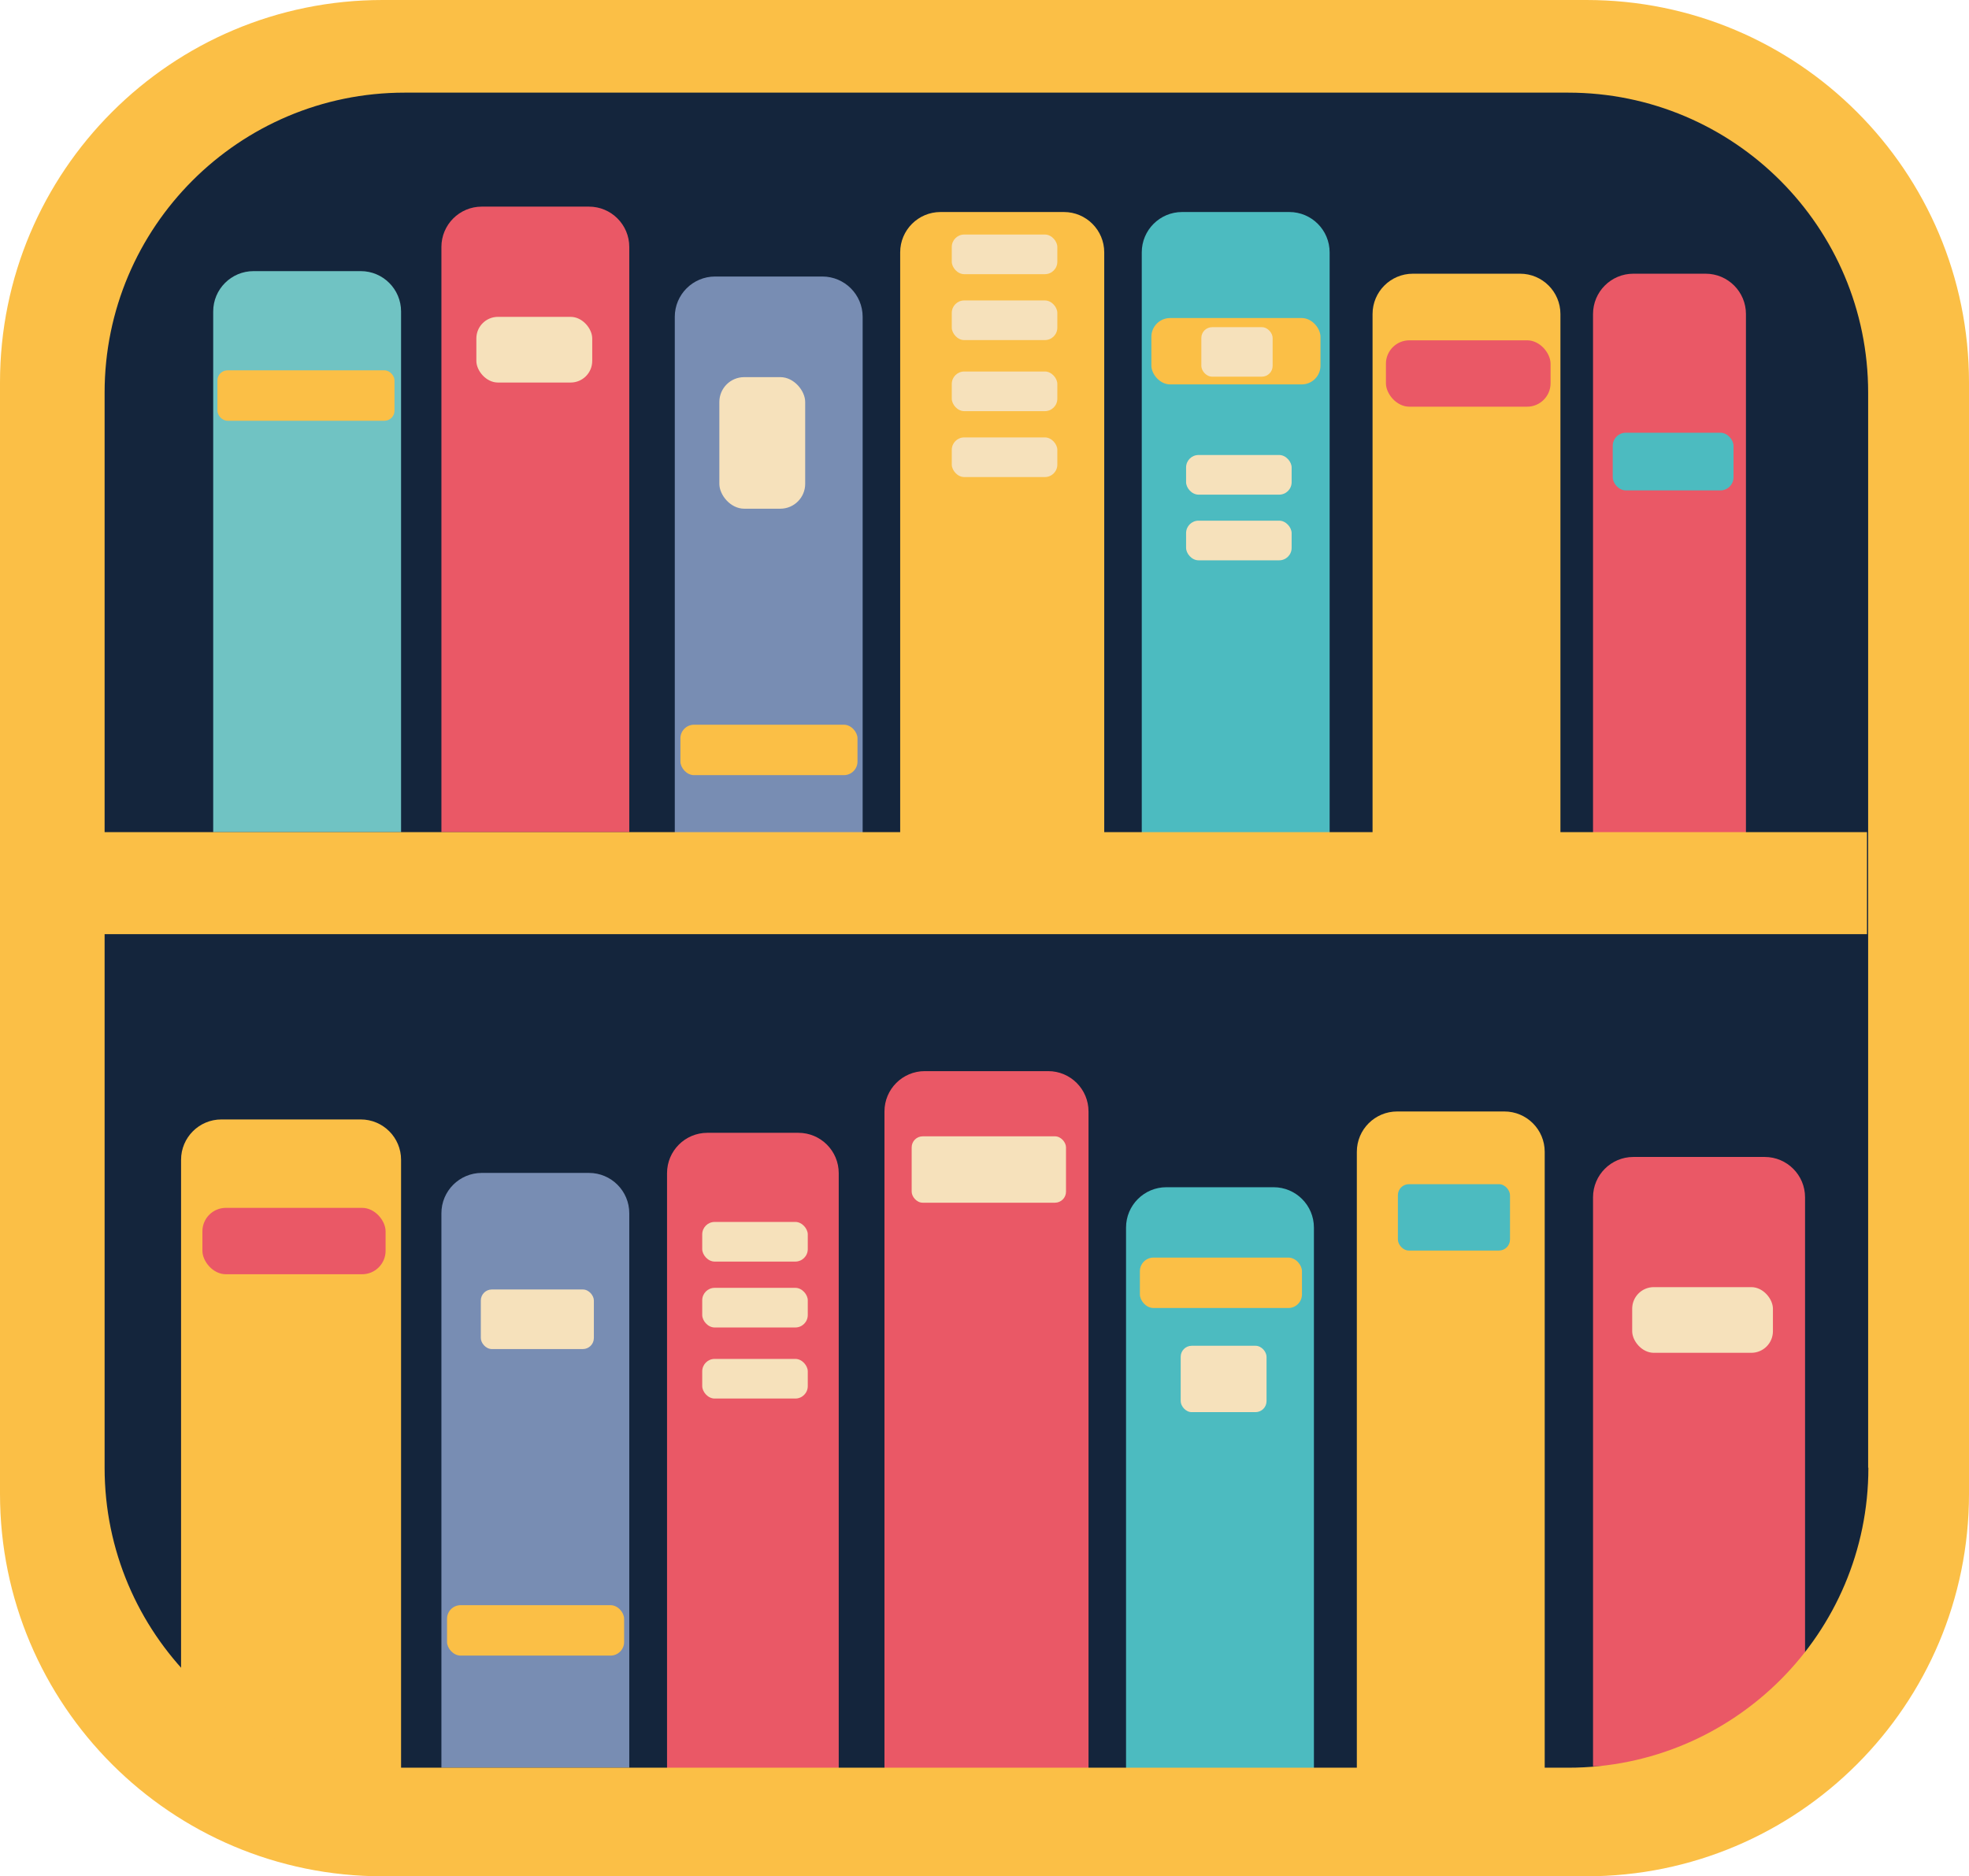 <?xml version="1.0" encoding="UTF-8"?>
<svg id="Layer_1" data-name="Layer 1" xmlns="http://www.w3.org/2000/svg" viewBox="0 0 83.95 80">
  <defs>
    <style>
      .cls-1 {
        fill: #ea5866;
      }

      .cls-1, .cls-2, .cls-3, .cls-4, .cls-5, .cls-6, .cls-7 {
        stroke-width: 0px;
      }

      .cls-2 {
        fill: #788db3;
      }

      .cls-3 {
        fill: #f6e1bb;
      }

      .cls-4 {
        fill: #70c3c3;
      }

      .cls-5 {
        fill: #14253c;
      }

      .cls-6 {
        fill: #4cbbc0;
      }

      .cls-7 {
        fill: #fbbf46;
      }
    </style>
  </defs>
  <path class="cls-5" d="m66.05.82H18.5C10.16.82,3.39,7.99,3.39,16.83v46.52c0,8.84,6.76,16.01,15.11,16.01h47.55c8.34,0,15.11-7.17,15.11-16.01V16.83c0-8.84-6.76-16.01-15.11-16.01Z"/>
  <path class="cls-4" d="m15.39,11.56h-4.58c-.95,0-1.72.77-1.72,1.72v22.2h8.01V13.28c0-.95-.77-1.72-1.72-1.72Z"/>
  <path class="cls-1" d="m25.12,8.81h-4.58c-.95,0-1.72.77-1.72,1.72v24.95h8.01V10.53c0-.95-.77-1.72-1.72-1.72Z"/>
  <path class="cls-2" d="m35.07,11.79h-4.58c-.95,0-1.72.77-1.72,1.72v22.2h8.01V13.51c0-.95-.77-1.72-1.72-1.72Z"/>
  <path class="cls-7" d="m45.36,9.04h-5.26c-.95,0-1.72.77-1.72,1.72v24.84h8.7V10.76c0-.95-.77-1.72-1.72-1.72Z"/>
  <path class="cls-6" d="m54.98,9.04h-4.58c-.95,0-1.72.77-1.72,1.72v24.84h8.01V10.76c0-.95-.77-1.72-1.72-1.72Z"/>
  <path class="cls-7" d="m64.82,11.67h-4.58c-.95,0-1.72.77-1.72,1.72v22.2h8.01V13.39c0-.95-.77-1.72-1.72-1.72Z"/>
  <path class="cls-1" d="m72.73,11.67h-3.09c-.95,0-1.72.77-1.72,1.72v22.2h6.52V13.39c0-.95-.77-1.72-1.72-1.72Z"/>
  <path class="cls-7" d="m15.39,47.73h-5.95c-.95,0-1.72.77-1.72,1.72v26.23h9.38v-26.23c0-.95-.77-1.72-1.72-1.72Z"/>
  <path class="cls-2" d="m25.12,50.01h-4.58c-.95,0-1.72.77-1.72,1.72v23.64h8.01v-23.64c0-.95-.77-1.72-1.72-1.72Z"/>
  <path class="cls-1" d="m34.05,48.3h-3.89c-.95,0-1.72.77-1.72,1.72v25.41h7.32v-25.41c0-.95-.77-1.72-1.72-1.72Z"/>
  <path class="cls-1" d="m44.69,45.67h-5.26c-.95,0-1.72.77-1.72,1.72v28.15h8.7v-28.15c0-.95-.77-1.72-1.72-1.72Z"/>
  <path class="cls-6" d="m54.31,50.62h-4.58c-.95,0-1.72.77-1.72,1.72v23.19h8.01v-23.19c0-.95-.77-1.72-1.72-1.72Z"/>
  <path class="cls-7" d="m64.15,47.39h-4.58c-.95,0-1.72.77-1.72,1.72v26.42h8.01v-26.42c0-.95-.77-1.72-1.72-1.72Z"/>
  <path class="cls-1" d="m75.25,49.33h-5.61c-.95,0-1.72.77-1.72,1.72v24.26h9.04v-24.26c0-.95-.77-1.72-1.72-1.72Z"/>
  <rect class="cls-7" x="4.29" y="35.48" width="75.31" height="4.35"/>
  <path class="cls-7" d="m67.64,0H16.31C7.3,0,0,7.3,0,16.31v47.38c0,9.01,7.3,16.31,16.31,16.31h51.33c9.01,0,16.31-7.3,16.31-16.31V16.31c0-9.01-7.3-16.31-16.31-16.31Zm12.02,62.58c0,7.06-5.73,12.79-12.79,12.79H17.25c-7.06,0-12.79-5.73-12.79-12.79V16.74c0-7.06,5.73-12.79,12.79-12.79h49.61c7.06,0,12.79,5.73,12.79,12.79v45.84Z"/>
  <rect class="cls-7" x="29.01" y="30.9" width="7.55" height="2.15" rx=".58" ry=".58"/>
  <rect class="cls-7" x="19.06" y="68.44" width="7.55" height="2.15" rx=".58" ry=".58"/>
  <rect class="cls-7" x="48.6" y="53.62" width="6.91" height="2.15" rx=".58" ry=".58"/>
  <rect class="cls-7" x="9.27" y="15.79" width="7.55" height="2.15" rx=".43" ry=".43"/>
  <rect class="cls-7" x="49.09" y="13.56" width="7.21" height="2.83" rx=".8" ry=".8"/>
  <rect class="cls-6" x="68.76" y="18.45" width="5.15" height="2.46" rx=".56" ry=".56"/>
  <rect class="cls-1" x="59.09" y="14.51" width="7.02" height="2.83" rx="1" ry="1"/>
  <rect class="cls-1" x="8.63" y="51.5" width="7.81" height="2.83" rx="1" ry="1"/>
  <rect class="cls-3" x="50.57" y="19.4" width="4.5" height="1.69" rx=".53" ry=".53"/>
  <rect class="cls-3" x="50.57" y="22.2" width="4.5" height="1.69" rx=".53" ry=".53"/>
  <rect class="cls-3" x="40.58" y="10" width="4.5" height="1.69" rx=".53" ry=".53"/>
  <rect class="cls-3" x="40.58" y="12.81" width="4.5" height="1.69" rx=".53" ry=".53"/>
  <rect class="cls-3" x="40.58" y="15.84" width="4.5" height="1.69" rx=".53" ry=".53"/>
  <rect class="cls-3" x="29.94" y="52.1" width="4.5" height="1.69" rx=".53" ry=".53"/>
  <rect class="cls-3" x="29.94" y="54.91" width="4.5" height="1.69" rx=".53" ry=".53"/>
  <rect class="cls-3" x="29.94" y="57.94" width="4.5" height="1.69" rx=".53" ry=".53"/>
  <rect class="cls-3" x="40.58" y="18.65" width="4.5" height="1.69" rx=".53" ry=".53"/>
  <rect class="cls-3" x="20.31" y="13.51" width="4.94" height="2.8" rx=".92" ry=".92"/>
  <rect class="cls-3" x="69.59" y="54.88" width="6" height="2.8" rx=".92" ry=".92"/>
  <rect class="cls-3" x="30.67" y="16.08" width="3.66" height="5.61" rx="1.06" ry="1.06"/>
  <rect class="cls-3" x="20.5" y="54.98" width="4.82" height="2.54" rx=".47" ry=".47"/>
  <rect class="cls-3" x="50.34" y="57.38" width="3.66" height="2.83" rx=".47" ry=".47"/>
  <rect class="cls-6" x="59.6" y="50.49" width="4.78" height="2.83" rx=".47" ry=".47"/>
  <rect class="cls-3" x="38.87" y="48.45" width="6.58" height="2.83" rx=".47" ry=".47"/>
  <rect class="cls-3" x="51.22" y="13.95" width="3.04" height="2.11" rx=".46" ry=".46"/>
</svg>